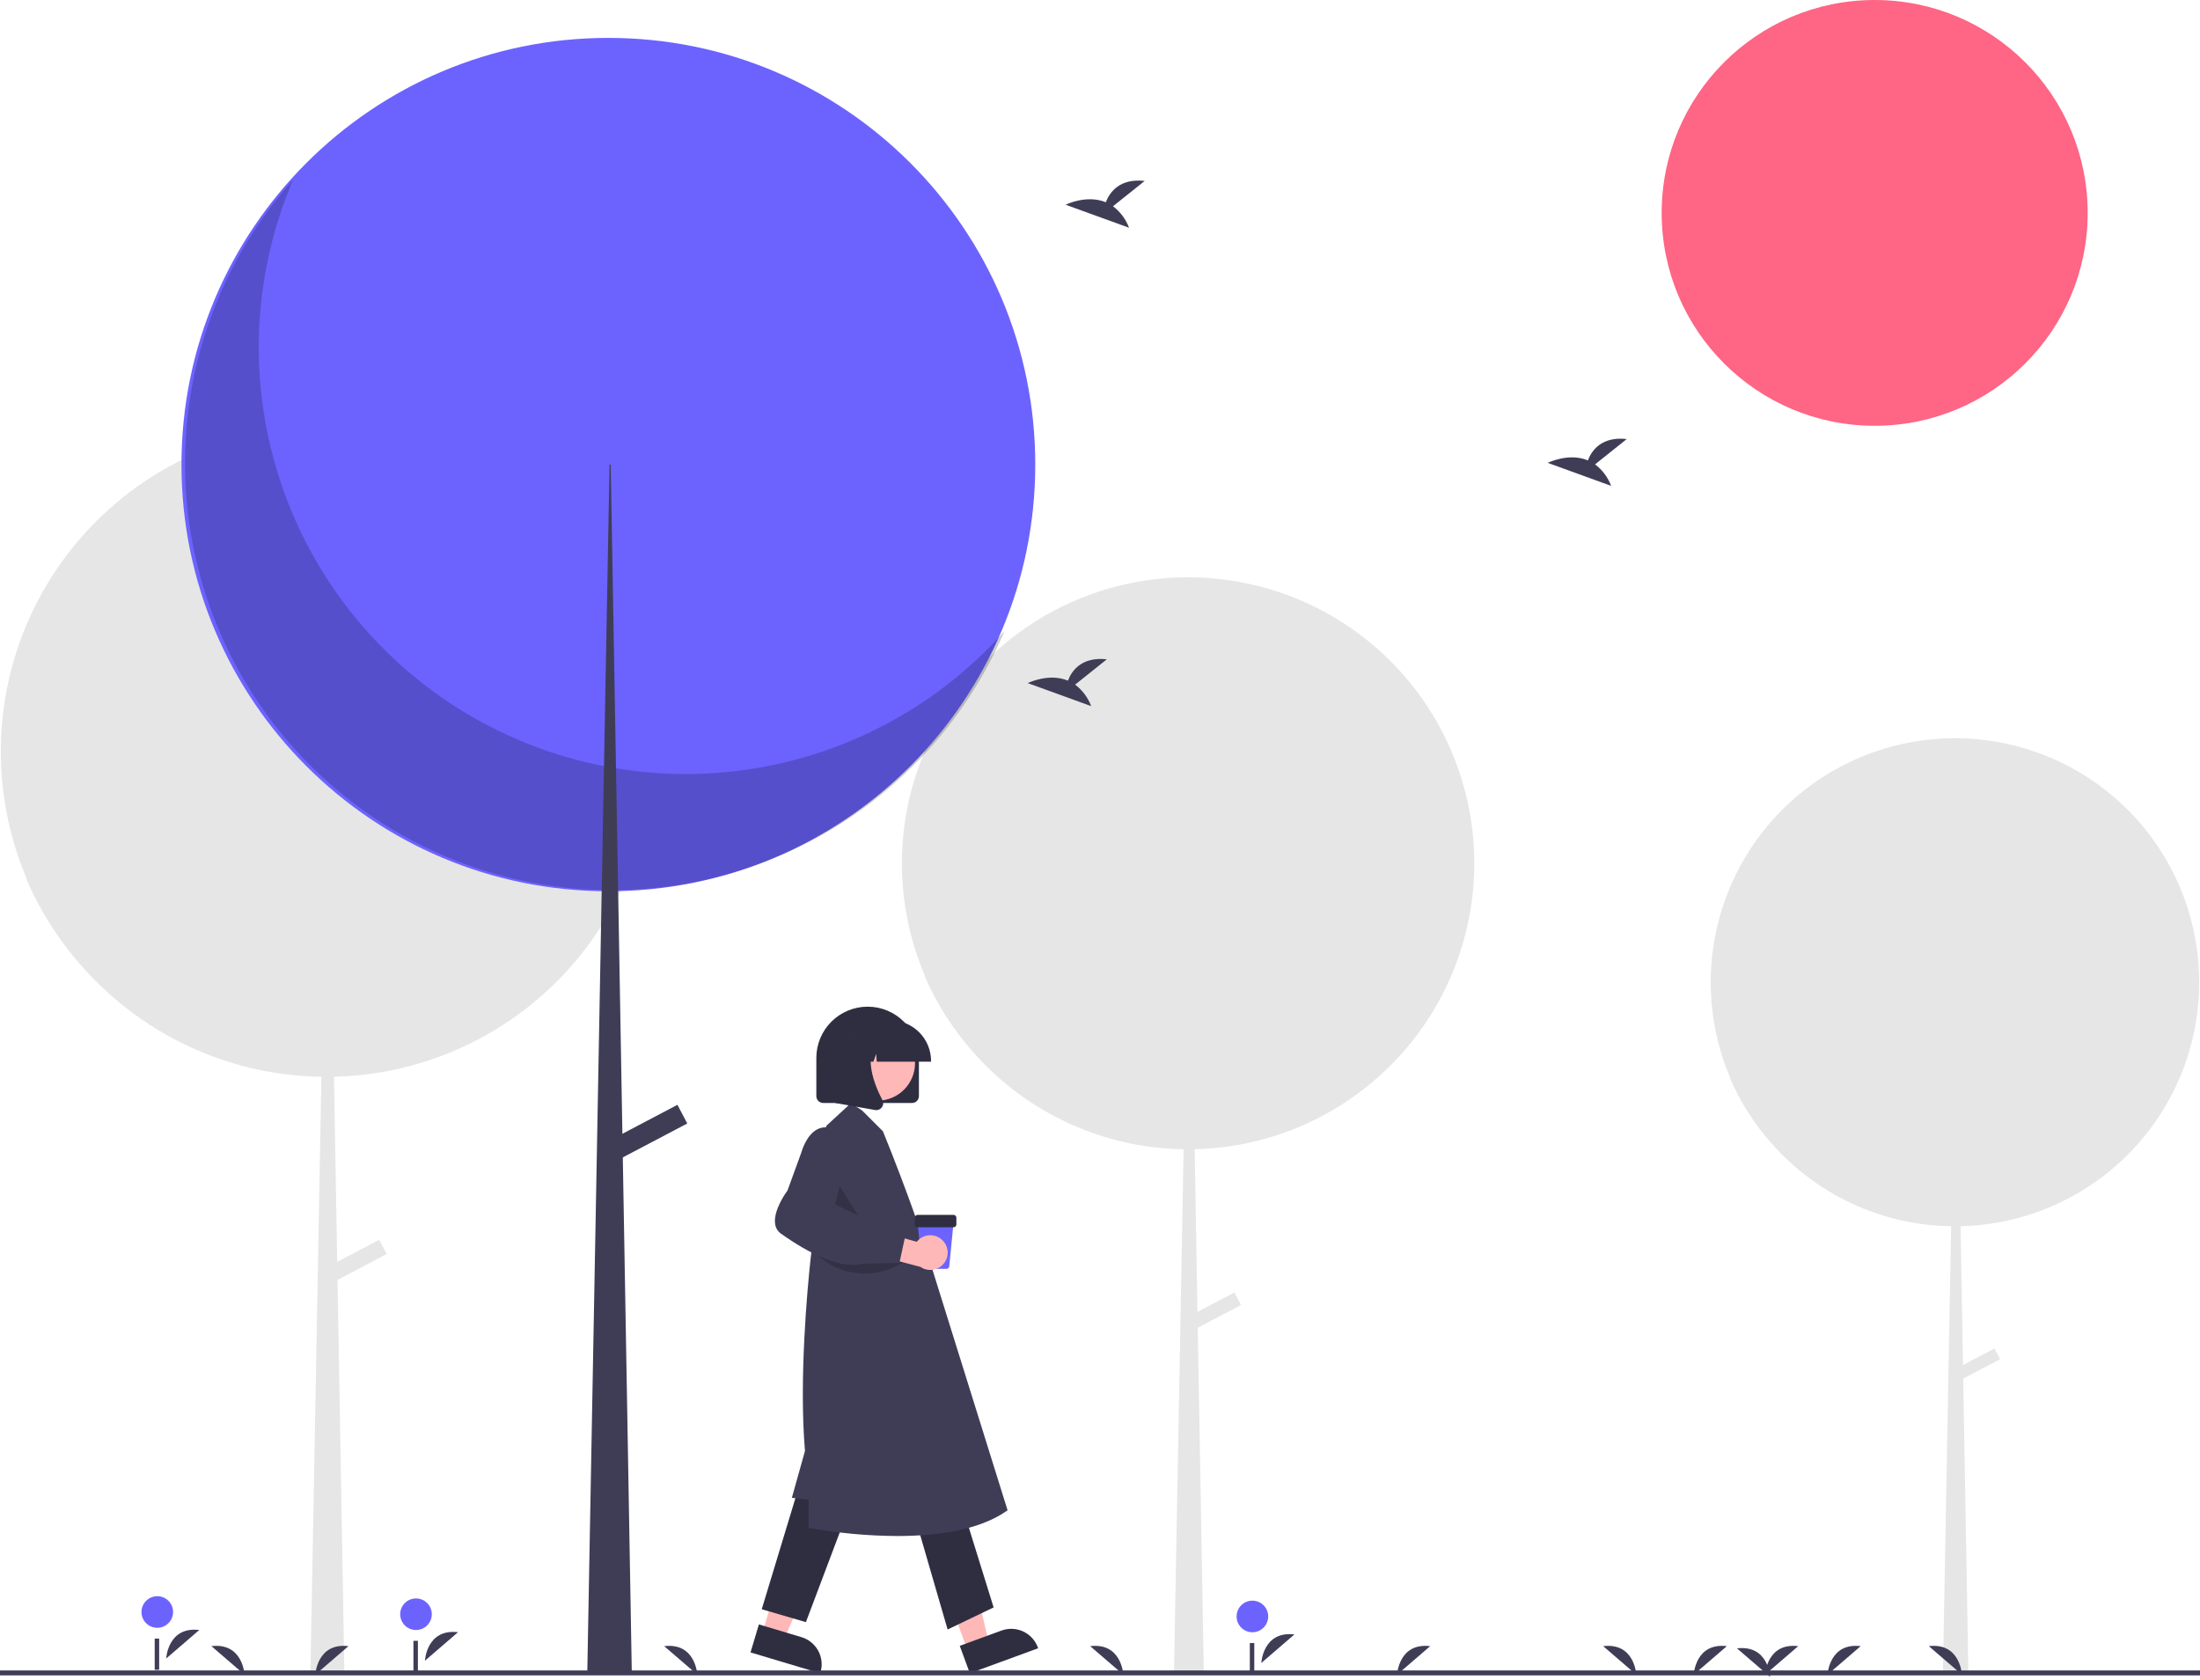 <svg width="457" height="349" viewBox="0 0 457 349" fill="none" xmlns="http://www.w3.org/2000/svg">
<g clip-path="url(#clip0_469_35)">
<path d="M158.351 339.228L162.84 340.572L170.164 323.903L163.538 321.92L158.351 339.228Z" fill="#FFB8B8"/>
<path d="M157.645 337.42L166.487 340.067L166.488 340.067C167.982 340.515 169.237 341.537 169.978 342.91C170.718 344.282 170.882 345.892 170.435 347.386L170.38 347.569L155.902 343.235L157.645 337.42Z" fill="#2F2E41"/>
<path d="M201.019 342.895L205.42 341.282L201.291 323.551L194.796 325.931L201.019 342.895Z" fill="#FFB8B8"/>
<path d="M199.37 341.87L208.036 338.694L208.037 338.694C209.501 338.157 211.12 338.224 212.535 338.88C213.95 339.536 215.047 340.726 215.584 342.19L215.65 342.369L201.461 347.569L199.37 341.87Z" fill="#2F2E41"/>
<path d="M165.879 309.053L158.233 334.271L167.408 336.946L176.202 313.638L165.879 309.053Z" fill="#2F2E41"/>
<path d="M189.964 314.785L196.846 338.474L206.403 333.889L199.522 311.728L189.964 314.785Z" fill="#2F2E41"/>
<path d="M186.383 319.057C180.263 319.029 174.157 318.466 168.135 317.375L167.982 317.344V311.517L164.487 311.128L167.215 301.393C165.944 286.395 167.75 267.4 168.334 261.933C168.468 260.651 168.557 259.932 168.557 259.932L171.623 233.88L176.754 229.147L179.085 230.663L183.409 234.984C188.435 247.346 192.423 258.984 192.448 259.732L209.303 313.714L209.19 313.794C203.337 317.923 194.415 319.057 186.383 319.057Z" fill="#3F3D56"/>
<path opacity="0.2" d="M173.798 245.435L172.619 252.788L180.598 256.077L173.798 245.435Z" fill="black"/>
<path d="M189.453 229.108H171.006C170.627 229.108 170.263 228.957 169.995 228.689C169.727 228.421 169.576 228.057 169.575 227.678V219.731C169.581 216.911 170.706 214.208 172.703 212.215C174.701 210.223 177.408 209.104 180.23 209.104C183.052 209.104 185.759 210.223 187.756 212.215C189.754 214.208 190.879 216.911 190.884 219.731V227.678C190.884 228.057 190.733 228.421 190.465 228.689C190.196 228.957 189.833 229.108 189.453 229.108Z" fill="#2F2E41"/>
<path d="M182.267 228.63C186.581 228.63 190.078 225.134 190.078 220.823C190.078 216.511 186.581 213.016 182.267 213.016C177.952 213.016 174.455 216.511 174.455 220.823C174.455 225.134 177.952 228.63 182.267 228.63Z" fill="#FFB8B8"/>
<path d="M193.406 220.526H182.126L182.01 218.907L181.432 220.526H179.695L179.466 217.318L178.32 220.526H174.959V220.367C174.961 218.134 175.85 215.993 177.43 214.414C179.01 212.834 181.153 211.946 183.387 211.944H184.977C187.212 211.946 189.354 212.834 190.934 214.414C192.514 215.993 193.403 218.134 193.406 220.367V220.526Z" fill="#2F2E41"/>
<path d="M182.033 230.592C181.948 230.592 181.864 230.584 181.78 230.569L173.521 229.113V215.47H182.613L182.388 215.733C179.256 219.383 181.615 225.302 183.3 228.506C183.425 228.74 183.48 229.005 183.46 229.27C183.44 229.535 183.346 229.788 183.188 230.002C183.056 230.185 182.883 230.333 182.682 230.436C182.481 230.538 182.259 230.592 182.033 230.592Z" fill="#2F2E41"/>
<path d="M196.607 263.567H192.08C191.934 263.568 191.794 263.514 191.687 263.416C191.579 263.319 191.512 263.185 191.498 263.04L190.592 253.757H198.095L197.188 263.04C197.175 263.185 197.108 263.319 197 263.416C196.892 263.514 196.752 263.568 196.607 263.567Z" fill="#6C63FF"/>
<path d="M198.083 254.925H190.604C190.449 254.925 190.3 254.863 190.191 254.753C190.081 254.644 190.02 254.496 190.02 254.341V252.939C190.02 252.784 190.081 252.636 190.191 252.526C190.3 252.417 190.449 252.355 190.604 252.355H198.083C198.238 252.355 198.386 252.417 198.496 252.526C198.605 252.636 198.667 252.784 198.667 252.939V254.341C198.667 254.496 198.605 254.644 198.496 254.753C198.386 254.863 198.238 254.925 198.083 254.925Z" fill="#2F2E41"/>
<path opacity="0.2" d="M168.746 259.573C170.825 261.979 173.645 263.626 176.763 264.256C179.881 264.886 183.119 264.462 185.97 263.052L187.67 262.211L168.746 259.573Z" fill="black"/>
<path d="M195.928 257.776C195.58 257.384 195.15 257.074 194.669 256.867C194.187 256.66 193.666 256.561 193.142 256.577C192.619 256.592 192.105 256.723 191.637 256.959C191.169 257.194 190.758 257.53 190.434 257.941L182.547 255.729L180.032 260.191L191.214 263.16C191.942 263.658 192.828 263.872 193.703 263.762C194.579 263.651 195.383 263.224 195.964 262.56C196.545 261.897 196.863 261.043 196.856 260.161C196.849 259.279 196.519 258.431 195.928 257.776Z" fill="#FFB8B8"/>
<path d="M177.107 262.728C173.357 262.728 168.283 260.531 162.26 256.275C161.925 256.042 161.641 255.743 161.427 255.395C161.213 255.047 161.074 254.659 161.018 254.255C160.574 251.441 163.319 247.638 163.589 247.274L166.475 239.353C166.508 239.224 167.438 235.797 169.773 234.577C170.265 234.325 170.805 234.183 171.357 234.159C171.909 234.136 172.46 234.232 172.971 234.441C177.419 236.06 173.946 248.559 173.469 250.198L179.362 252.97L183.104 255.354L188.228 255.89L186.837 262.325L179.054 262.5C178.417 262.656 177.763 262.732 177.107 262.728Z" fill="#3F3D56"/>
<path d="M456.833 204.019C456.829 196.499 455.151 189.074 451.921 182.281C448.691 175.489 443.99 169.5 438.157 164.748C432.325 159.996 425.509 156.6 418.201 154.806C410.893 153.012 403.278 152.866 395.907 154.377C388.536 155.888 381.593 159.018 375.582 163.542C369.571 168.066 364.642 173.87 361.152 180.533C357.663 187.196 355.7 194.551 355.406 202.065C355.112 209.58 356.494 217.066 359.453 223.981C359.403 223.926 359.352 223.872 359.302 223.817C361.556 229.066 364.68 233.897 368.542 238.107C368.554 238.119 368.566 238.132 368.577 238.144C368.889 238.484 369.202 238.822 369.523 239.152C374.159 243.985 379.71 247.849 385.852 250.521C391.995 253.192 398.607 254.617 405.306 254.713L403.591 347.773H408.888L407.816 286.353L415.477 282.321L414.308 280.103L407.767 283.545L407.263 254.709C420.513 254.405 433.119 248.931 442.382 239.458C451.646 229.985 456.833 217.265 456.833 204.019Z" fill="#E6E6E6"/>
<path d="M306.256 179.307C306.251 170.493 304.285 161.791 300.499 153.831C296.714 145.871 291.204 138.853 284.37 133.284C277.535 127.715 269.546 123.735 260.982 121.633C252.419 119.531 243.494 119.359 234.856 121.129C226.217 122.9 218.081 126.569 211.037 131.871C203.992 137.172 198.216 143.974 194.126 151.782C190.037 159.59 187.737 168.21 187.392 177.017C187.048 185.823 188.667 194.596 192.134 202.7C192.076 202.635 192.016 202.572 191.958 202.507C194.599 208.659 198.26 214.32 202.787 219.254C202.8 219.269 202.814 219.283 202.828 219.298C203.193 219.696 203.56 220.092 203.936 220.479C209.369 226.143 215.874 230.671 223.073 233.802C230.271 236.932 238.02 238.602 245.87 238.715L243.861 347.773H250.068L248.812 275.794L257.79 271.069L256.42 268.469L248.754 272.503L248.165 238.71C263.692 238.354 278.465 231.939 289.321 220.838C300.177 209.736 306.255 194.83 306.256 179.307Z" fill="#E6E6E6"/>
<path d="M135.483 156.062C135.478 146.032 133.24 136.13 128.933 127.071C124.625 118.013 118.355 110.026 110.577 103.688C102.799 97.351 93.709 92.822 83.963 90.43C74.218 88.038 64.062 87.842 54.231 89.857C44.401 91.872 35.142 96.048 27.126 102.081C19.109 108.114 12.536 115.854 7.882 124.739C3.228 133.625 0.611 143.434 0.219 153.456C-0.173 163.477 1.67 173.461 5.615 182.682C5.549 182.609 5.481 182.537 5.415 182.464C8.42 189.464 12.586 195.907 17.738 201.521C17.753 201.538 17.769 201.554 17.784 201.571C18.2 202.024 18.618 202.474 19.046 202.915C25.228 209.36 32.63 214.514 40.822 218.076C49.014 221.639 57.833 223.539 66.766 223.667L64.479 347.773H71.543L70.113 265.862L80.33 260.486L78.772 257.527L70.048 262.117L69.376 223.661C87.047 223.256 103.857 215.957 116.212 203.323C128.566 190.69 135.483 173.727 135.483 156.062Z" fill="#E6E6E6"/>
<path d="M389.42 88.442C413.857 88.442 433.667 68.644 433.667 44.221C433.667 19.799 413.857 0 389.42 0C364.984 0 345.174 19.799 345.174 44.221C345.174 68.644 364.984 88.442 389.42 88.442Z" fill="#FF6584"/>
<path d="M126.375 185.127C175.35 185.127 215.053 145.447 215.053 96.499C215.053 47.552 175.35 7.872 126.375 7.872C77.399 7.872 37.696 47.552 37.696 96.499C37.696 145.447 77.399 185.127 126.375 185.127Z" fill="#6C63FF"/>
<path opacity="0.2" d="M60.897 37.303C52.625 56.641 51.503 78.288 57.731 98.377C63.959 118.466 77.132 135.687 94.894 146.962C112.657 158.238 133.853 162.834 154.694 159.929C175.535 157.024 194.664 146.807 208.662 131.104C203.609 142.919 196.046 153.494 186.497 162.098C176.949 170.701 165.643 177.127 153.363 180.93C141.083 184.733 128.123 185.823 115.379 184.123C102.636 182.423 90.415 177.974 79.563 171.085C68.711 164.196 59.488 155.032 52.531 144.227C45.575 133.421 41.052 121.234 39.277 108.508C37.501 95.783 38.515 82.823 42.248 70.528C45.981 58.233 52.345 46.896 60.897 37.303Z" fill="black"/>
<path d="M126.618 96.499H126.862L131.247 347.773H121.989L126.618 96.499Z" fill="#3F3D56"/>
<path d="M140.721 229.489L126.062 237.202L128.105 241.08L142.764 233.367L140.721 229.489Z" fill="#3F3D56"/>
<path d="M262.011 345.423C262.011 345.423 262.331 338.723 268.89 339.501L262.011 345.423Z" fill="#3F3D56"/>
<path d="M260.158 339.047C261.971 339.047 263.44 337.578 263.44 335.766C263.44 333.954 261.971 332.485 260.158 332.485C258.345 332.485 256.875 333.954 256.875 335.766C256.875 337.578 258.345 339.047 260.158 339.047Z" fill="#6C63FF"/>
<path d="M260.55 341.291H259.623V347.773H260.55V341.291Z" fill="#3F3D56"/>
<path d="M34.523 344.497C34.523 344.497 34.843 337.796 41.402 338.575L34.523 344.497Z" fill="#3F3D56"/>
<path d="M32.67 338.121C34.483 338.121 35.953 336.652 35.953 334.84C35.953 333.028 34.483 331.559 32.67 331.559C30.857 331.559 29.388 333.028 29.388 334.84C29.388 336.652 30.857 338.121 32.67 338.121Z" fill="#6C63FF"/>
<path d="M33.062 340.364H32.136V346.847H33.062V340.364Z" fill="#3F3D56"/>
<path d="M88.269 344.96C88.269 344.96 88.588 338.26 95.147 339.038L88.269 344.96Z" fill="#3F3D56"/>
<path d="M86.415 338.584C88.228 338.584 89.697 337.115 89.697 335.303C89.697 333.491 88.228 332.022 86.415 332.022C84.602 332.022 83.132 333.491 83.132 335.303C83.132 337.115 84.602 338.584 86.415 338.584Z" fill="#6C63FF"/>
<path d="M86.808 340.828H85.881V347.31H86.808V340.828Z" fill="#3F3D56"/>
<path d="M231.199 42.844L237.784 37.581C232.668 37.017 230.566 39.805 229.706 42.012C225.71 40.353 221.359 42.527 221.359 42.527L234.534 47.307C233.87 45.533 232.713 43.985 231.199 42.844Z" fill="#3F3D56"/>
<path d="M331.339 96.46L337.923 91.197C332.808 90.632 330.706 93.421 329.846 95.628C325.85 93.969 321.499 96.143 321.499 96.143L334.674 100.923C334.009 99.149 332.852 97.6 331.339 96.46Z" fill="#3F3D56"/>
<path d="M223.331 142.212L229.915 136.949C224.8 136.385 222.698 139.173 221.838 141.38C217.842 139.721 213.491 141.895 213.491 141.895L226.666 146.675C226.001 144.901 224.844 143.353 223.331 142.212Z" fill="#3F3D56"/>
<path d="M351.836 347.855C351.836 347.855 352.156 341.154 358.715 341.933L351.836 347.855Z" fill="#3F3D56"/>
<path d="M290.215 347.855C290.215 347.855 290.535 341.154 297.094 341.933L290.215 347.855Z" fill="#3F3D56"/>
<path d="M65.508 347.855C65.508 347.855 65.828 341.154 72.387 341.933L65.508 347.855Z" fill="#3F3D56"/>
<path d="M379.635 347.855C379.635 347.855 379.955 341.154 386.514 341.933L379.635 347.855Z" fill="#3F3D56"/>
<path d="M366.662 347.855C366.662 347.855 366.982 341.154 373.541 341.933L366.662 347.855Z" fill="#3F3D56"/>
<path d="M339.901 347.855C339.901 347.855 339.581 341.154 333.022 341.933L339.901 347.855Z" fill="#3F3D56"/>
<path d="M233.339 347.855C233.339 347.855 233.019 341.154 226.46 341.933L233.339 347.855Z" fill="#3F3D56"/>
<path d="M144.847 347.855C144.847 347.855 144.527 341.154 137.968 341.933L144.847 347.855Z" fill="#3F3D56"/>
<path d="M50.793 347.855C50.793 347.855 50.473 341.154 43.914 341.933L50.793 347.855Z" fill="#3F3D56"/>
<path d="M407.545 347.855C407.545 347.855 407.225 341.154 400.666 341.933L407.545 347.855Z" fill="#3F3D56"/>
<path d="M367.7 348.318C367.7 348.318 367.38 341.618 360.821 342.396L367.7 348.318Z" fill="#3F3D56"/>
<path d="M457 346.979H0V348.007H457V346.979Z" fill="#3F3D56"/>
</g>
<defs>
<clipPath id="clip0_469_35">
<rect width="457" height="348.318" fill="white"/>
</clipPath>
</defs>
</svg>

